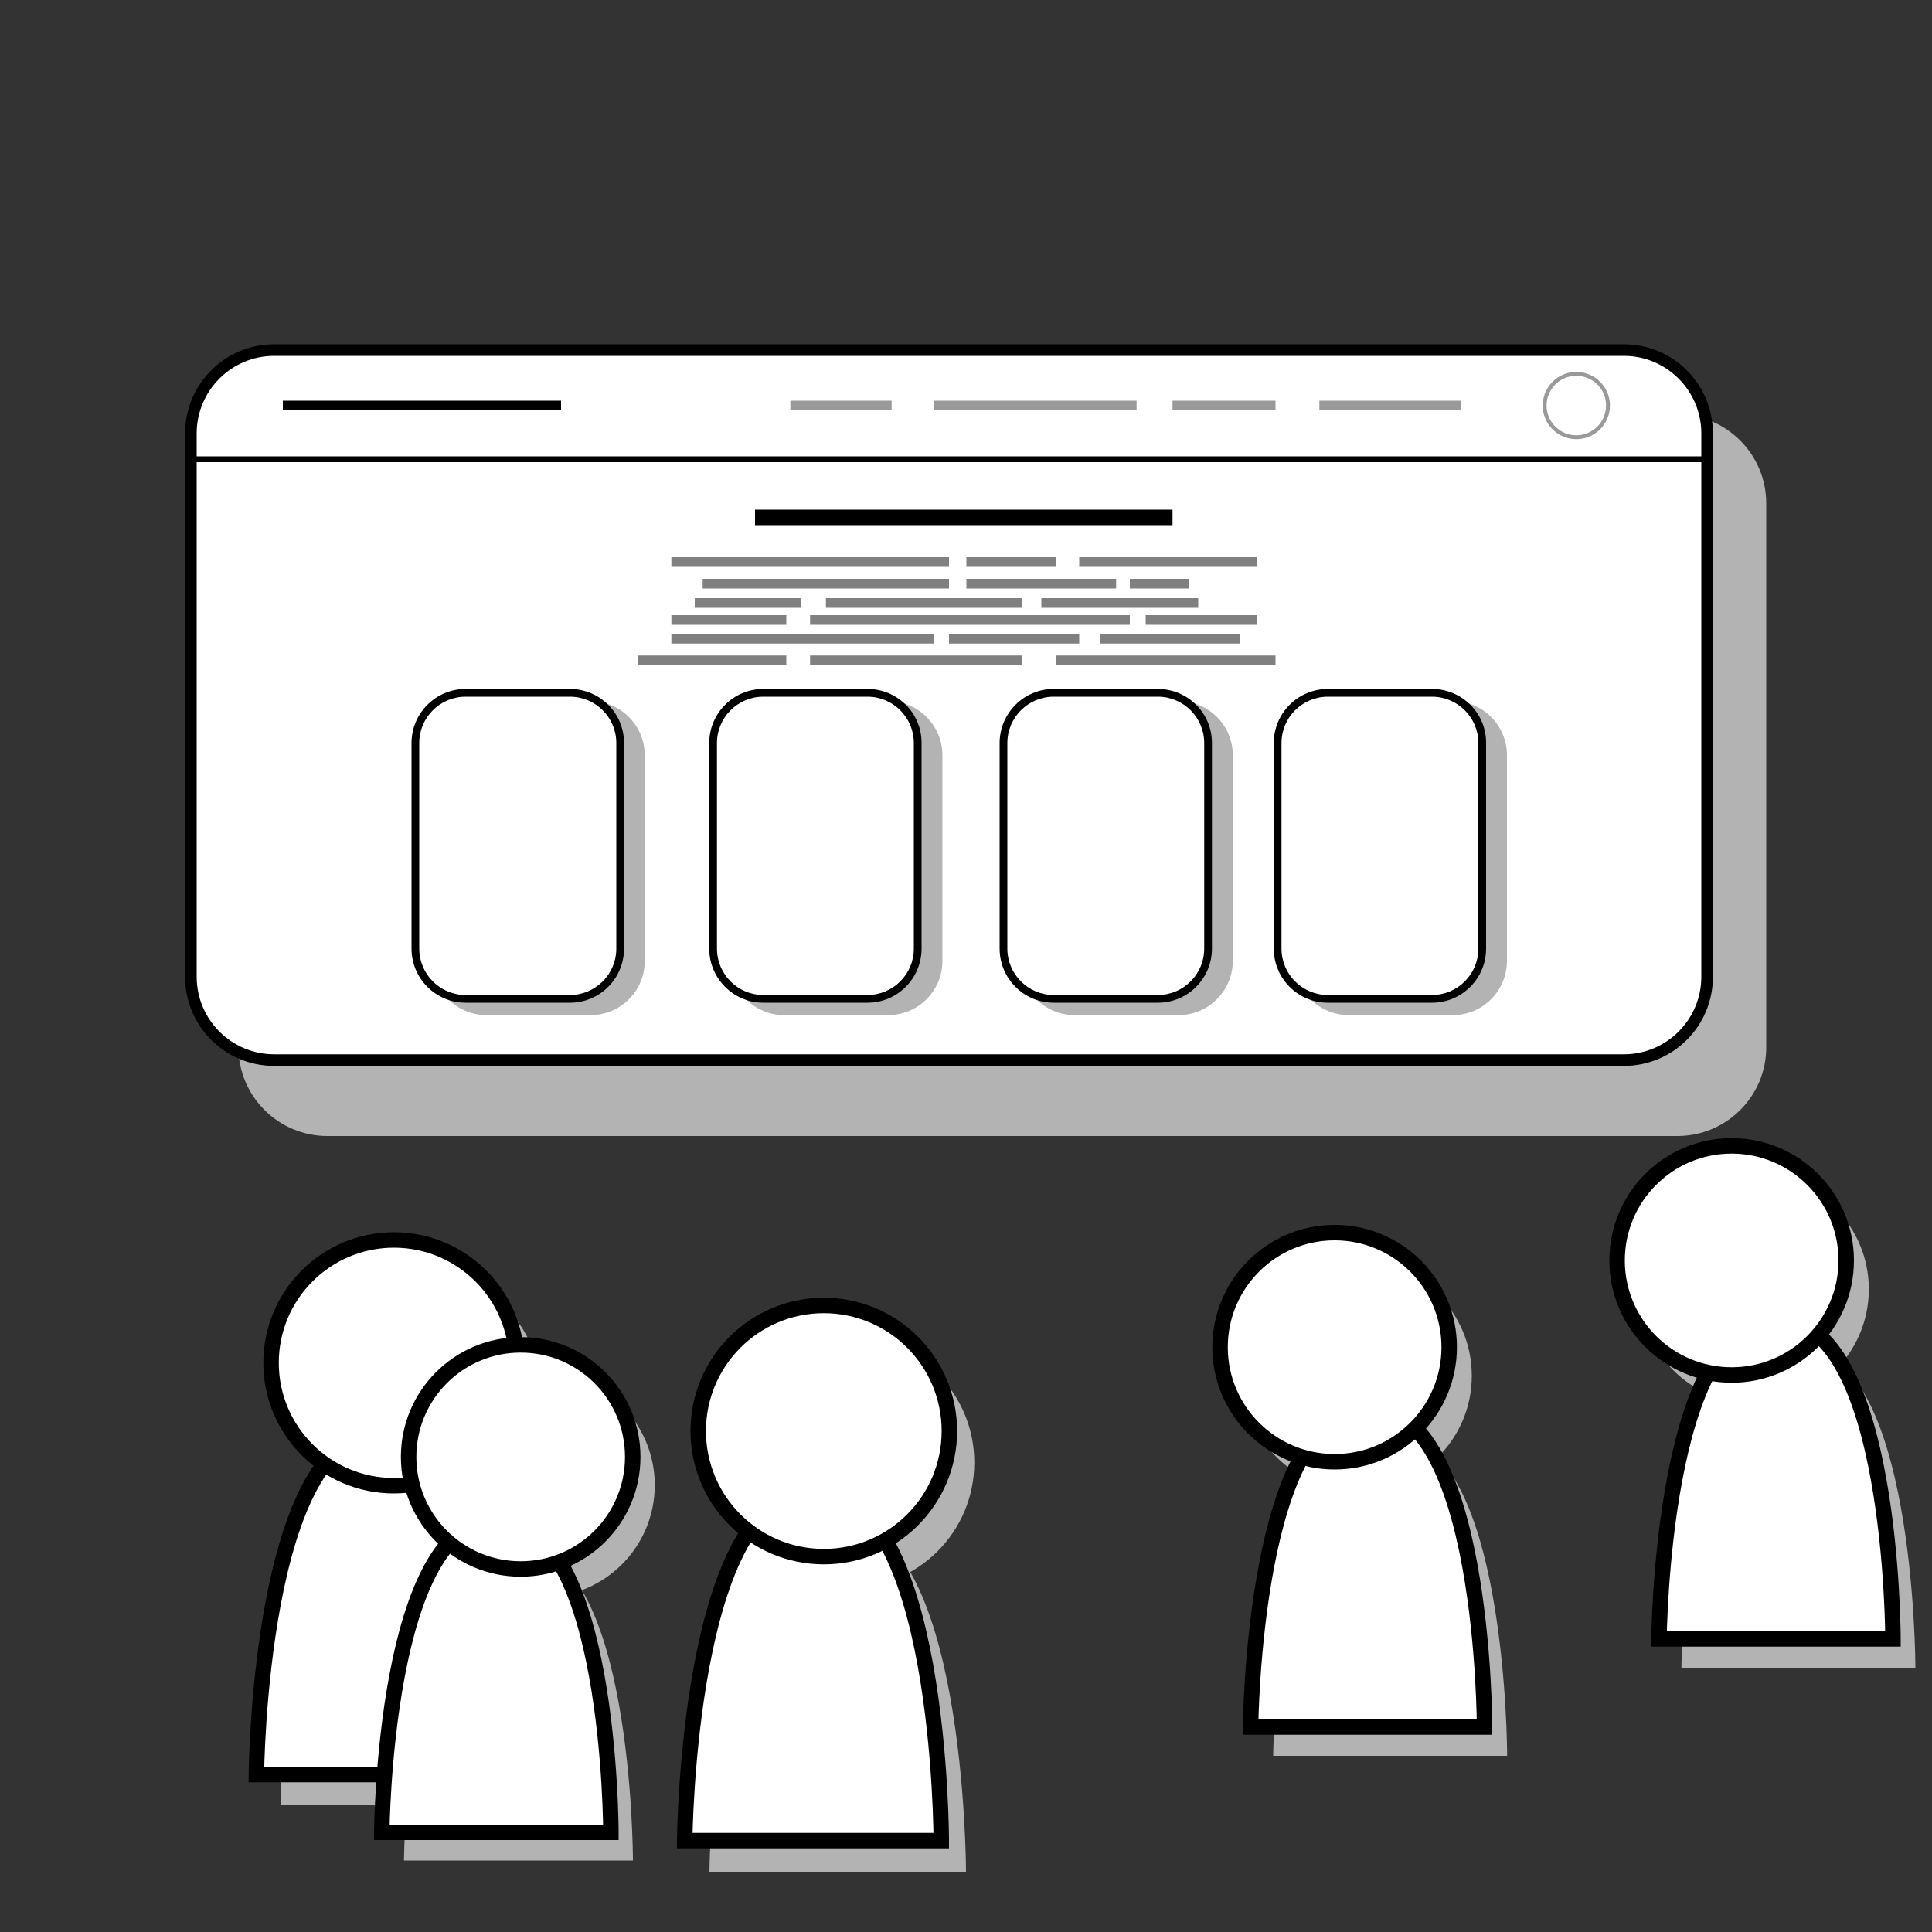 <?xml version="1.0" encoding="utf-8"?>
<!-- Generator: Adobe Illustrator 26.3.1, SVG Export Plug-In . SVG Version: 6.00 Build 0)  -->
<svg version="1.1" id="Layer_1" xmlns="http://www.w3.org/2000/svg" xmlns:xlink="http://www.w3.org/1999/xlink" x="0px" y="0px"
	 viewBox="0 0 1000 1000" style="enable-background:new 0 0 1000 1000;" xml:space="preserve">
<rect x="0" y="0" width="1000" height="1000" fill="#333333" stroke="none"/>
<style type="text/css">
	.st0{fill:#B3B3B3;}
	.st1{fill:#FFFFFF;stroke:#000000;stroke-width:8;stroke-miterlimit:10;}
	.st2{fill:#FFFFFF;}
	.st3{fill:#B3B3B3;stroke:#000000;stroke-width:3;stroke-miterlimit:10;}
	.st4{stroke:#000000;stroke-width:5;stroke-miterlimit:10;}
	.st5{fill:#808080;stroke:#999999;stroke-width:5;stroke-miterlimit:10;}
	.st6{fill:none;stroke:#999999;stroke-width:2;stroke-miterlimit:10;}
	.st7{stroke:#000000;stroke-width:8;stroke-miterlimit:10;}
	.st8{fill:#808080;stroke:#808080;stroke-width:5;stroke-miterlimit:10;}
</style>
<path class="st0" d="M145.2,934.4c0,0,1.4-177.9,65.7-177.9s64.3,177.9,64.3,177.9"/>
<circle class="st0" cx="216.5" cy="721.4" r="63.6"/>
<path class="st1" d="M262.7,918.5c0,0,0-177.9-64.3-177.9s-65.7,177.9-65.7,177.9H262.7z"/>
<circle class="st1" cx="203.9" cy="705.4" r="63.6"/>
<path class="st0" d="M209.1,963c0,0,1.2-162.2,59.9-162.2S327.6,963,327.6,963"/>
<circle class="st0" cx="280.9" cy="768.7" r="58"/>
<path class="st1" d="M316.2,948.4c0,0,0-162.2-58.7-162.2s-59.9,162.2-59.9,162.2H316.2z"/>
<circle class="st1" cx="269.5" cy="754.1" r="58"/>
<path class="st0" d="M367.2,969c0,0,1.4-181.7,67.1-181.7S500,969,500,969"/>
<circle class="st0" cx="439.3" cy="757" r="65"/>
<path class="st1" d="M487.2,952.7c0,0,0-181.7-65.7-181.7s-67.1,181.7-67.1,181.7H487.2z"/>
<circle class="st1" cx="426.4" cy="740.7" r="65"/>
<g>
	<path class="st0" d="M868.2,588H169.5c-25.5,0-46.1-20.6-46.1-46.1V260.6c0-25.5,20.6-46.1,46.1-46.1h698.6
		c25.5,0,46.1,20.6,46.1,46.1v281.3C914.3,567.4,893.6,588,868.2,588z"/>
</g>
<g>
	<path class="st2" d="M141.9,548.6c-23.8,0-43.1-19.3-43.1-43.1V224.3c0-23.8,19.3-43.1,43.1-43.1h698.6c23.8,0,43.1,19.3,43.1,43.1
		v281.3c0,23.8-19.3,43.1-43.1,43.1H141.9z"/>
	<path d="M840.5,184.2c22.1,0,40.1,18,40.1,40.1v281.3c0,22.1-18,40.1-40.1,40.1H141.9c-22.1,0-40.1-18-40.1-40.1V224.3
		c0-22.1,18-40.1,40.1-40.1H840.5 M840.5,178.2H141.9c-25.5,0-46.1,20.6-46.1,46.1v281.3c0,25.5,20.6,46.1,46.1,46.1h698.6
		c25.5,0,46.1-20.6,46.1-46.1V224.3C886.6,198.8,866,178.2,840.5,178.2L840.5,178.2z"/>
</g>
<line class="st3" x1="95.8" y1="237.7" x2="886.6" y2="237.7"/>
<line class="st4" x1="146.4" y1="209.9" x2="290.4" y2="209.9"/>
<line class="st5" x1="409.1" y1="209.9" x2="461.5" y2="209.9"/>
<line class="st5" x1="483.5" y1="209.9" x2="588.3" y2="209.9"/>
<line class="st5" x1="606.9" y1="209.9" x2="660.2" y2="209.9"/>
<line class="st5" x1="682.9" y1="209.9" x2="756.4" y2="209.9"/>
<circle class="st6" cx="815.9" cy="209.9" r="16.4"/>
<line class="st7" x1="390.8" y1="267.8" x2="606.9" y2="267.8"/>
<line class="st8" x1="347.5" y1="290.9" x2="491.2" y2="290.9"/>
<line class="st8" x1="500.2" y1="290.9" x2="546.7" y2="290.9"/>
<line class="st8" x1="558.6" y1="290.9" x2="650.5" y2="290.9"/>
<line class="st8" x1="363.7" y1="302.1" x2="491.2" y2="302.1"/>
<line class="st8" x1="500.2" y1="302.1" x2="577.7" y2="302.1"/>
<line class="st8" x1="584.8" y1="302.1" x2="615.4" y2="302.1"/>
<line class="st8" x1="359.6" y1="312.1" x2="414.4" y2="312.1"/>
<line class="st8" x1="427.5" y1="312.1" x2="528.8" y2="312.1"/>
<line class="st8" x1="539" y1="312.1" x2="620.2" y2="312.1"/>
<line class="st8" x1="347.5" y1="320.9" x2="407" y2="320.9"/>
<line class="st8" x1="419.3" y1="320.9" x2="584.8" y2="320.9"/>
<line class="st8" x1="593" y1="320.9" x2="650.5" y2="320.9"/>
<line class="st8" x1="347.5" y1="330.6" x2="483.5" y2="330.6"/>
<line class="st8" x1="491.2" y1="330.6" x2="558.6" y2="330.6"/>
<line class="st8" x1="569.6" y1="330.6" x2="641.6" y2="330.6"/>
<line class="st8" x1="330.3" y1="341.8" x2="407" y2="341.8"/>
<line class="st8" x1="419.3" y1="341.8" x2="528.8" y2="341.8"/>
<line class="st8" x1="546.7" y1="341.8" x2="660.2" y2="341.8"/>
<g>
	<path class="st0" d="M305.7,525.4h-53.9c-15.5,0-28-12.6-28-28V390.9c0-15.5,12.6-28,28-28h53.9c15.5,0,28,12.6,28,28v106.4
		C333.8,512.8,321.2,525.4,305.7,525.4z"/>
</g>
<g>
	<path class="st2" d="M241,517.1c-14.4,0-26-11.7-26-26V384.6c0-14.4,11.7-26,26-26H295c14.4,0,26,11.7,26,26V491
		c0,14.4-11.7,26-26,26H241z"/>
	<path d="M295,360.6c13.3,0,24,10.8,24,24V491c0,13.3-10.8,24-24,24H241c-13.3,0-24-10.8-24-24V384.6c0-13.3,10.8-24,24-24H295
		 M295,356.6H241c-15.5,0-28,12.6-28,28V491c0,15.5,12.6,28,28,28H295c15.5,0,28-12.6,28-28V384.6C323,369.1,310.5,356.6,295,356.6
		L295,356.6z"/>
</g>
<g>
	<path class="st0" d="M459.8,525.4h-53.9c-15.5,0-28-12.6-28-28V390.9c0-15.5,12.6-28,28-28h53.9c15.5,0,28,12.6,28,28v106.4
		C487.8,512.8,475.3,525.4,459.8,525.4z"/>
</g>
<g>
	<path class="st2" d="M395.1,517.1c-14.4,0-26-11.7-26-26V384.6c0-14.4,11.7-26,26-26H449c14.4,0,26,11.7,26,26V491
		c0,14.4-11.7,26-26,26H395.1z"/>
	<path d="M449,360.6c13.3,0,24,10.8,24,24V491c0,13.3-10.8,24-24,24h-53.9c-13.3,0-24-10.8-24-24V384.6c0-13.3,10.8-24,24-24H449
		 M449,356.6h-53.9c-15.5,0-28,12.6-28,28V491c0,15.5,12.6,28,28,28H449c15.5,0,28-12.6,28-28V384.6
		C477.1,369.1,464.5,356.6,449,356.6L449,356.6z"/>
</g>
<g>
	<path class="st0" d="M610.1,525.4h-53.9c-15.5,0-28-12.6-28-28V390.9c0-15.5,12.6-28,28-28h53.9c15.5,0,28,12.6,28,28v106.4
		C638.1,512.8,625.5,525.4,610.1,525.4z"/>
</g>
<g>
	<path class="st2" d="M545.4,517.1c-14.4,0-26-11.7-26-26V384.6c0-14.4,11.7-26,26-26h53.9c14.4,0,26,11.7,26,26V491
		c0,14.4-11.7,26-26,26H545.4z"/>
	<path d="M599.3,360.6c13.3,0,24,10.8,24,24V491c0,13.3-10.8,24-24,24h-53.9c-13.3,0-24-10.8-24-24V384.6c0-13.3,10.8-24,24-24
		H599.3 M599.3,356.6h-53.9c-15.5,0-28,12.6-28,28V491c0,15.5,12.6,28,28,28h53.9c15.5,0,28-12.6,28-28V384.6
		C627.3,369.1,614.8,356.6,599.3,356.6L599.3,356.6z"/>
</g>
<g>
	<path class="st0" d="M752,525.4h-53.9c-15.5,0-28-12.6-28-28V390.9c0-15.5,12.6-28,28-28H752c15.5,0,28,12.6,28,28v106.4
		C780,512.8,767.5,525.4,752,525.4z"/>
</g>
<g>
	<path class="st2" d="M687.3,517.1c-14.4,0-26-11.7-26-26V384.6c0-14.4,11.7-26,26-26h53.9c14.4,0,26,11.7,26,26V491
		c0,14.4-11.7,26-26,26H687.3z"/>
	<path d="M741.2,360.6c13.3,0,24,10.8,24,24V491c0,13.3-10.8,24-24,24h-53.9c-13.3,0-24-10.8-24-24V384.6c0-13.3,10.8-24,24-24
		H741.2 M741.2,356.6h-53.9c-15.5,0-28,12.6-28,28V491c0,15.5,12.6,28,28,28h53.9c15.5,0,28-12.6,28-28V384.6
		C769.3,369.1,756.7,356.6,741.2,356.6L741.2,356.6z"/>
</g>
<path class="st0" d="M659,908.8c0,0,1.3-165.7,61.2-165.7c59.9,0,59.9,165.7,59.9,165.7"/>
<circle class="st0" cx="702.5" cy="712.1" r="59.3"/>
<path class="st1" d="M768.4,893.9c0,0,0-165.7-59.9-165.7s-61.2,165.7-61.2,165.7H768.4z"/>
<circle class="st1" cx="690.8" cy="697.3" r="59.3"/>
<path class="st0" d="M870.3,863.2c0,0,1.3-165.7,61.2-165.7c59.9,0,59.9,165.7,59.9,165.7"/>
<circle class="st0" cx="908" cy="667.3" r="59.3"/>
<path class="st1" d="M979.8,848.3c0,0,0-165.7-59.9-165.7s-61.2,165.7-61.2,165.7H979.8z"/>
<circle class="st1" cx="896.3" cy="652.4" r="59.3"/>
</svg>
